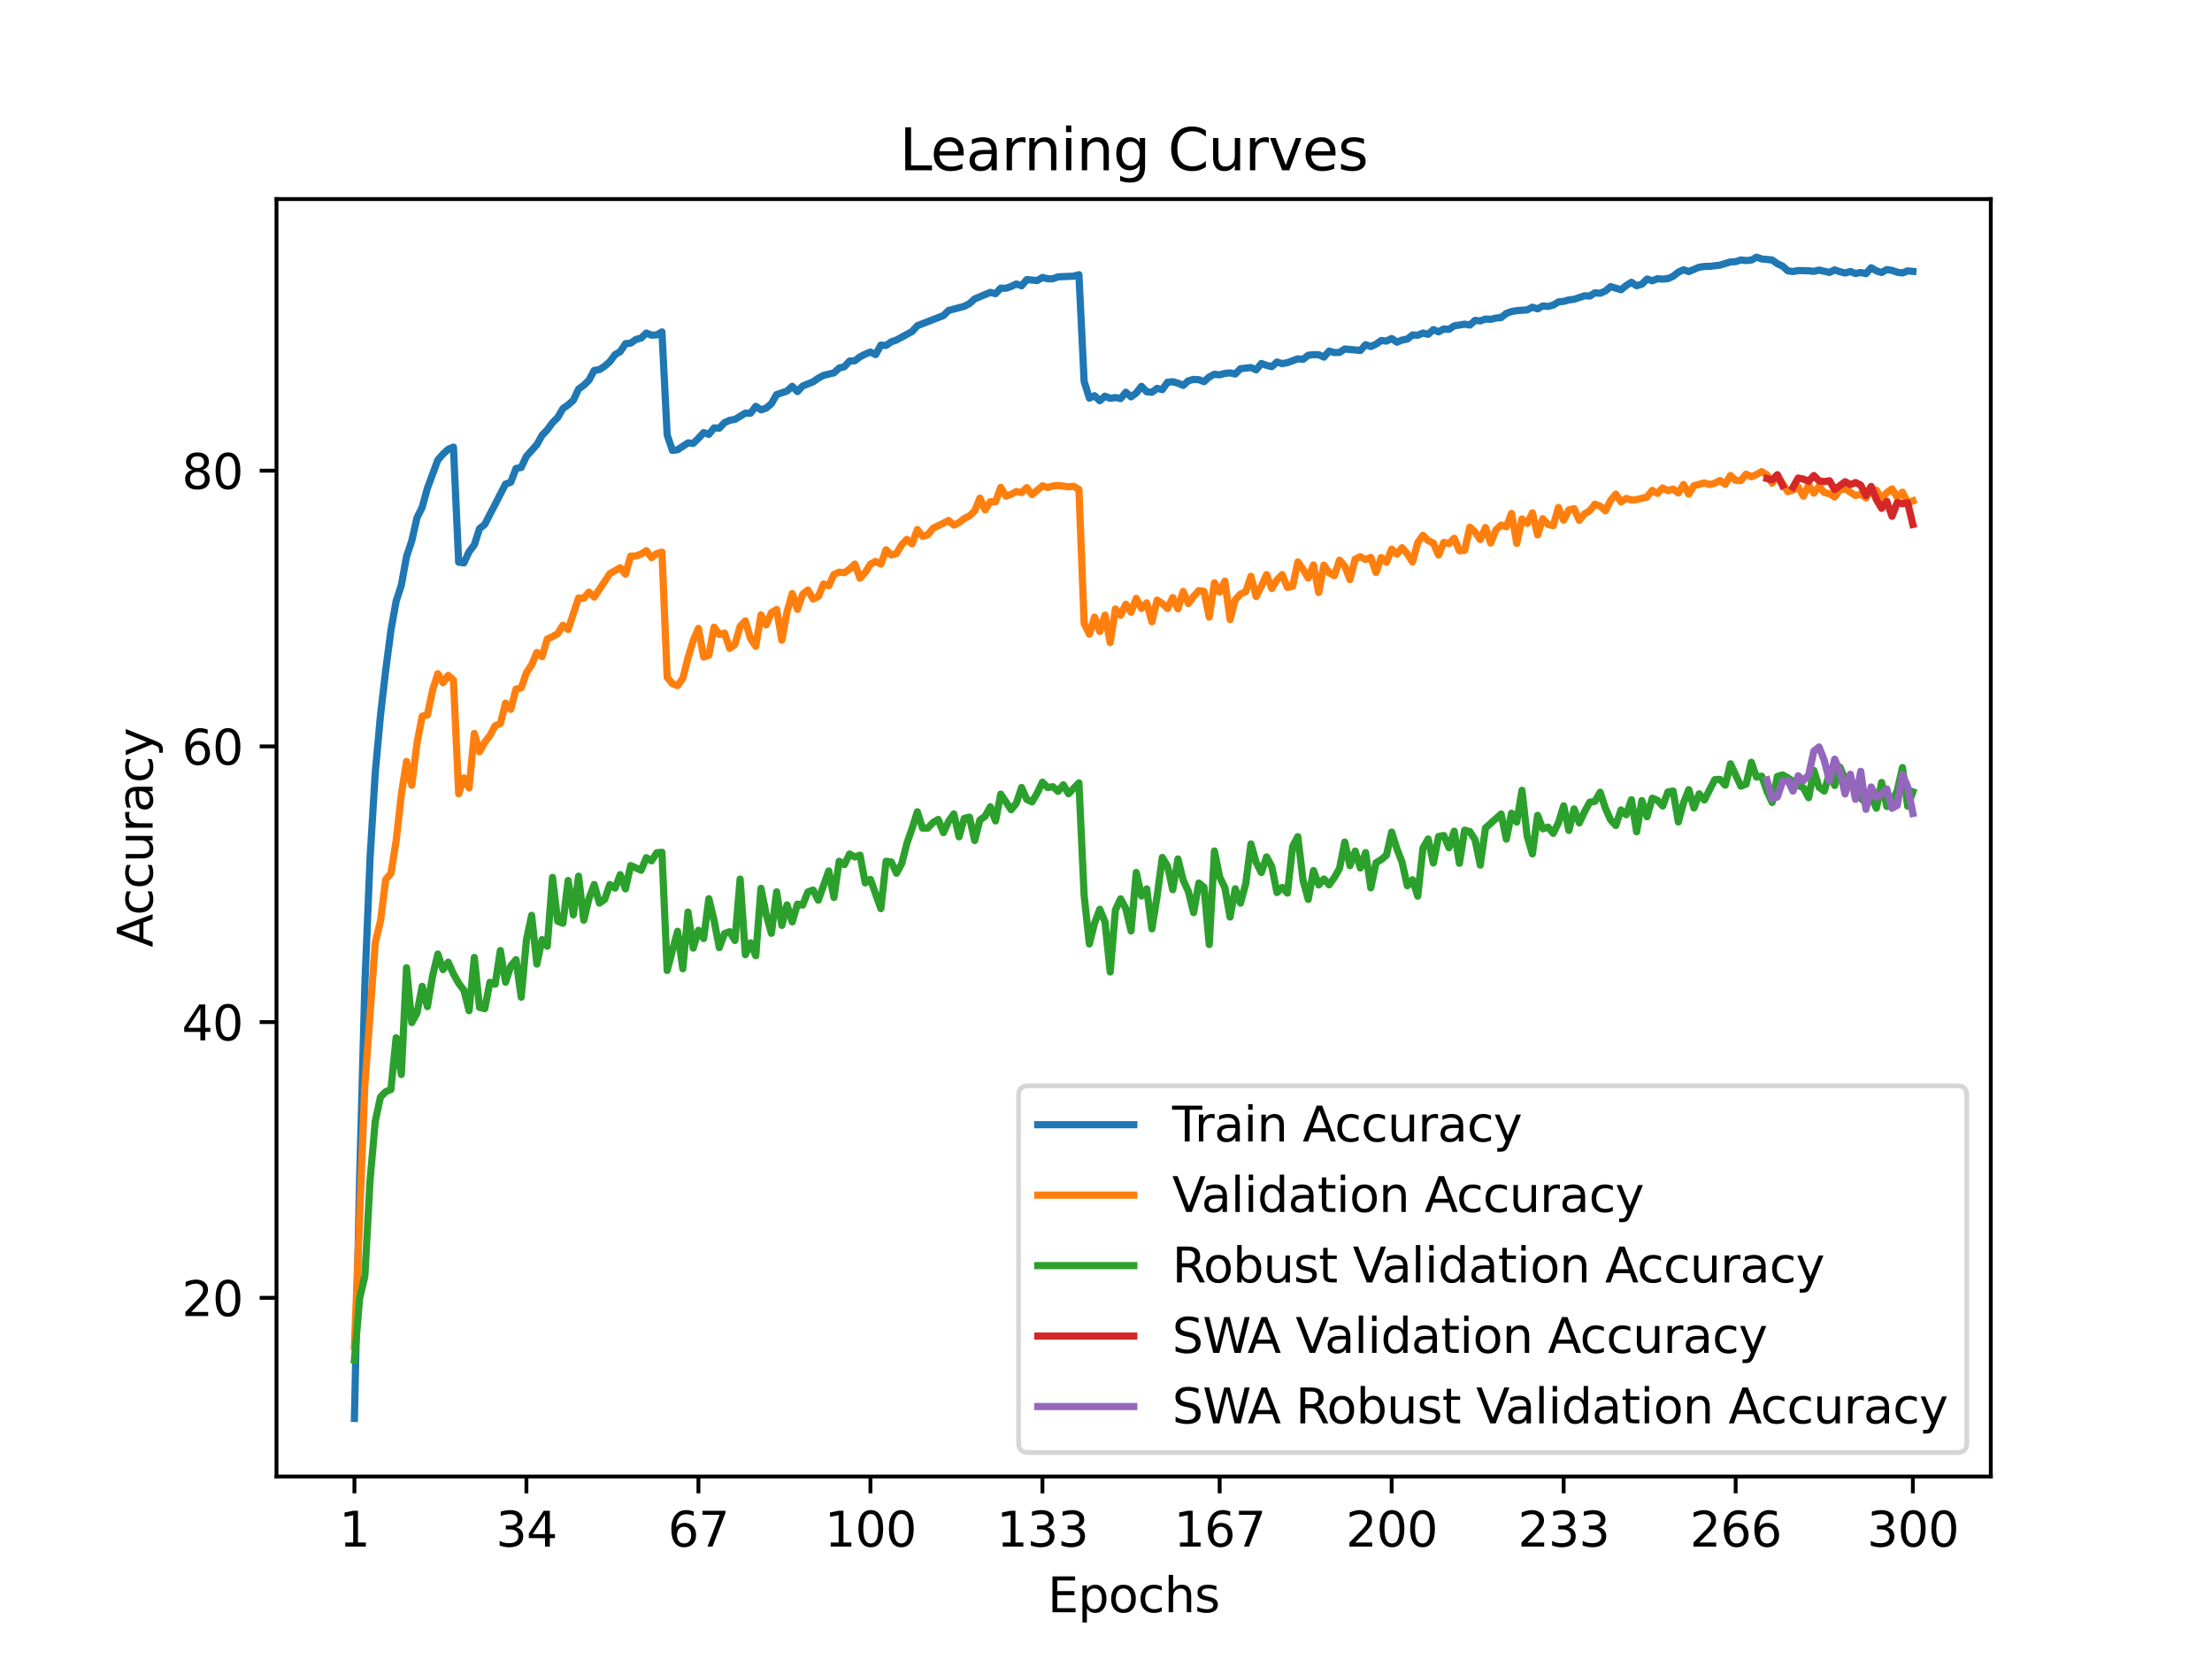 <?xml version="1.0" encoding="utf-8" standalone="no"?>
<!DOCTYPE svg PUBLIC "-//W3C//DTD SVG 1.1//EN"
  "http://www.w3.org/Graphics/SVG/1.1/DTD/svg11.dtd">
<svg xmlns:xlink="http://www.w3.org/1999/xlink" width="460.8pt" height="345.6pt" viewBox="0 0 460.8 345.6" xmlns="http://www.w3.org/2000/svg" version="1.1">
 <defs>
  <style type="text/css">*{stroke-linejoin: round; stroke-linecap: butt}</style>
 </defs>
 <g id="figure_1">
  <g id="patch_1">
   <path d="M 0 345.6 
L 460.8 345.6 
L 460.8 0 
L 0 0 
z
" style="fill: #ffffff"/>
  </g>
  <g id="axes_1">
   <g id="patch_2">
    <path d="M 57.6 307.584 
L 414.72 307.584 
L 414.72 41.472 
L 57.6 41.472 
z
" style="fill: #ffffff"/>
   </g>
   <g id="matplotlib.axis_1">
    <g id="xtick_1">
     <g id="line2d_1">
      <defs>
       <path id="m062c225c9d" d="M 0 0 
L 0 3.5 
" style="stroke: #000000; stroke-width: 0.8"/>
      </defs>
      <g>
       <use xlink:href="#m062c225c9d" x="73.833" y="307.584" style="stroke: #000000; stroke-width: 0.8"/>
      </g>
     </g>
     <g id="text_1">
      <!-- 1 -->
      <g transform="translate(70.651 322.182) scale(0.1 -0.1)">
       <defs>
        <path id="DejaVuSans-31" d="M 794 531 
L 1825 531 
L 1825 4091 
L 703 3866 
L 703 4441 
L 1819 4666 
L 2450 4666 
L 2450 531 
L 3481 531 
L 3481 0 
L 794 0 
L 794 531 
z
" transform="scale(0.016)"/>
       </defs>
       <use xlink:href="#DejaVuSans-31"/>
      </g>
     </g>
    </g>
    <g id="xtick_2">
     <g id="line2d_2">
      <g>
       <use xlink:href="#m062c225c9d" x="109.664" y="307.584" style="stroke: #000000; stroke-width: 0.8"/>
      </g>
     </g>
     <g id="text_2">
      <!-- 34 -->
      <g transform="translate(103.302 322.182) scale(0.1 -0.1)">
       <defs>
        <path id="DejaVuSans-33" d="M 2597 2516 
Q 3050 2419 3304 2112 
Q 3559 1806 3559 1356 
Q 3559 666 3084 287 
Q 2609 -91 1734 -91 
Q 1441 -91 1130 -33 
Q 819 25 488 141 
L 488 750 
Q 750 597 1062 519 
Q 1375 441 1716 441 
Q 2309 441 2620 675 
Q 2931 909 2931 1356 
Q 2931 1769 2642 2001 
Q 2353 2234 1838 2234 
L 1294 2234 
L 1294 2753 
L 1863 2753 
Q 2328 2753 2575 2939 
Q 2822 3125 2822 3475 
Q 2822 3834 2567 4026 
Q 2313 4219 1838 4219 
Q 1578 4219 1281 4162 
Q 984 4106 628 3988 
L 628 4550 
Q 988 4650 1302 4700 
Q 1616 4750 1894 4750 
Q 2613 4750 3031 4423 
Q 3450 4097 3450 3541 
Q 3450 3153 3228 2886 
Q 3006 2619 2597 2516 
z
" transform="scale(0.016)"/>
        <path id="DejaVuSans-34" d="M 2419 4116 
L 825 1625 
L 2419 1625 
L 2419 4116 
z
M 2253 4666 
L 3047 4666 
L 3047 1625 
L 3713 1625 
L 3713 1100 
L 3047 1100 
L 3047 0 
L 2419 0 
L 2419 1100 
L 313 1100 
L 313 1709 
L 2253 4666 
z
" transform="scale(0.016)"/>
       </defs>
       <use xlink:href="#DejaVuSans-33"/>
       <use xlink:href="#DejaVuSans-34" x="63.623"/>
      </g>
     </g>
    </g>
    <g id="xtick_3">
     <g id="line2d_3">
      <g>
       <use xlink:href="#m062c225c9d" x="145.496" y="307.584" style="stroke: #000000; stroke-width: 0.8"/>
      </g>
     </g>
     <g id="text_3">
      <!-- 67 -->
      <g transform="translate(139.133 322.182) scale(0.1 -0.1)">
       <defs>
        <path id="DejaVuSans-36" d="M 2113 2584 
Q 1688 2584 1439 2293 
Q 1191 2003 1191 1497 
Q 1191 994 1439 701 
Q 1688 409 2113 409 
Q 2538 409 2786 701 
Q 3034 994 3034 1497 
Q 3034 2003 2786 2293 
Q 2538 2584 2113 2584 
z
M 3366 4563 
L 3366 3988 
Q 3128 4100 2886 4159 
Q 2644 4219 2406 4219 
Q 1781 4219 1451 3797 
Q 1122 3375 1075 2522 
Q 1259 2794 1537 2939 
Q 1816 3084 2150 3084 
Q 2853 3084 3261 2657 
Q 3669 2231 3669 1497 
Q 3669 778 3244 343 
Q 2819 -91 2113 -91 
Q 1303 -91 875 529 
Q 447 1150 447 2328 
Q 447 3434 972 4092 
Q 1497 4750 2381 4750 
Q 2619 4750 2861 4703 
Q 3103 4656 3366 4563 
z
" transform="scale(0.016)"/>
        <path id="DejaVuSans-37" d="M 525 4666 
L 3525 4666 
L 3525 4397 
L 1831 0 
L 1172 0 
L 2766 4134 
L 525 4134 
L 525 4666 
z
" transform="scale(0.016)"/>
       </defs>
       <use xlink:href="#DejaVuSans-36"/>
       <use xlink:href="#DejaVuSans-37" x="63.623"/>
      </g>
     </g>
    </g>
    <g id="xtick_4">
     <g id="line2d_4">
      <g>
       <use xlink:href="#m062c225c9d" x="181.327" y="307.584" style="stroke: #000000; stroke-width: 0.8"/>
      </g>
     </g>
     <g id="text_4">
      <!-- 100 -->
      <g transform="translate(171.783 322.182) scale(0.1 -0.1)">
       <defs>
        <path id="DejaVuSans-30" d="M 2034 4250 
Q 1547 4250 1301 3770 
Q 1056 3291 1056 2328 
Q 1056 1369 1301 889 
Q 1547 409 2034 409 
Q 2525 409 2770 889 
Q 3016 1369 3016 2328 
Q 3016 3291 2770 3770 
Q 2525 4250 2034 4250 
z
M 2034 4750 
Q 2819 4750 3233 4129 
Q 3647 3509 3647 2328 
Q 3647 1150 3233 529 
Q 2819 -91 2034 -91 
Q 1250 -91 836 529 
Q 422 1150 422 2328 
Q 422 3509 836 4129 
Q 1250 4750 2034 4750 
z
" transform="scale(0.016)"/>
       </defs>
       <use xlink:href="#DejaVuSans-31"/>
       <use xlink:href="#DejaVuSans-30" x="63.623"/>
       <use xlink:href="#DejaVuSans-30" x="127.246"/>
      </g>
     </g>
    </g>
    <g id="xtick_5">
     <g id="line2d_5">
      <g>
       <use xlink:href="#m062c225c9d" x="217.158" y="307.584" style="stroke: #000000; stroke-width: 0.8"/>
      </g>
     </g>
     <g id="text_5">
      <!-- 133 -->
      <g transform="translate(207.615 322.182) scale(0.1 -0.1)">
       <use xlink:href="#DejaVuSans-31"/>
       <use xlink:href="#DejaVuSans-33" x="63.623"/>
       <use xlink:href="#DejaVuSans-33" x="127.246"/>
      </g>
     </g>
    </g>
    <g id="xtick_6">
     <g id="line2d_6">
      <g>
       <use xlink:href="#m062c225c9d" x="254.076" y="307.584" style="stroke: #000000; stroke-width: 0.8"/>
      </g>
     </g>
     <g id="text_6">
      <!-- 167 -->
      <g transform="translate(244.532 322.182) scale(0.1 -0.1)">
       <use xlink:href="#DejaVuSans-31"/>
       <use xlink:href="#DejaVuSans-36" x="63.623"/>
       <use xlink:href="#DejaVuSans-37" x="127.246"/>
      </g>
     </g>
    </g>
    <g id="xtick_7">
     <g id="line2d_7">
      <g>
       <use xlink:href="#m062c225c9d" x="289.907" y="307.584" style="stroke: #000000; stroke-width: 0.8"/>
      </g>
     </g>
     <g id="text_7">
      <!-- 200 -->
      <g transform="translate(280.363 322.182) scale(0.1 -0.1)">
       <defs>
        <path id="DejaVuSans-32" d="M 1228 531 
L 3431 531 
L 3431 0 
L 469 0 
L 469 531 
Q 828 903 1448 1529 
Q 2069 2156 2228 2338 
Q 2531 2678 2651 2914 
Q 2772 3150 2772 3378 
Q 2772 3750 2511 3984 
Q 2250 4219 1831 4219 
Q 1534 4219 1204 4116 
Q 875 4013 500 3803 
L 500 4441 
Q 881 4594 1212 4672 
Q 1544 4750 1819 4750 
Q 2544 4750 2975 4387 
Q 3406 4025 3406 3419 
Q 3406 3131 3298 2873 
Q 3191 2616 2906 2266 
Q 2828 2175 2409 1742 
Q 1991 1309 1228 531 
z
" transform="scale(0.016)"/>
       </defs>
       <use xlink:href="#DejaVuSans-32"/>
       <use xlink:href="#DejaVuSans-30" x="63.623"/>
       <use xlink:href="#DejaVuSans-30" x="127.246"/>
      </g>
     </g>
    </g>
    <g id="xtick_8">
     <g id="line2d_8">
      <g>
       <use xlink:href="#m062c225c9d" x="325.739" y="307.584" style="stroke: #000000; stroke-width: 0.8"/>
      </g>
     </g>
     <g id="text_8">
      <!-- 233 -->
      <g transform="translate(316.195 322.182) scale(0.1 -0.1)">
       <use xlink:href="#DejaVuSans-32"/>
       <use xlink:href="#DejaVuSans-33" x="63.623"/>
       <use xlink:href="#DejaVuSans-33" x="127.246"/>
      </g>
     </g>
    </g>
    <g id="xtick_9">
     <g id="line2d_9">
      <g>
       <use xlink:href="#m062c225c9d" x="361.57" y="307.584" style="stroke: #000000; stroke-width: 0.8"/>
      </g>
     </g>
     <g id="text_9">
      <!-- 266 -->
      <g transform="translate(352.026 322.182) scale(0.1 -0.1)">
       <use xlink:href="#DejaVuSans-32"/>
       <use xlink:href="#DejaVuSans-36" x="63.623"/>
       <use xlink:href="#DejaVuSans-36" x="127.246"/>
      </g>
     </g>
    </g>
    <g id="xtick_10">
     <g id="line2d_10">
      <g>
       <use xlink:href="#m062c225c9d" x="398.487" y="307.584" style="stroke: #000000; stroke-width: 0.8"/>
      </g>
     </g>
     <g id="text_10">
      <!-- 300 -->
      <g transform="translate(388.944 322.182) scale(0.1 -0.1)">
       <use xlink:href="#DejaVuSans-33"/>
       <use xlink:href="#DejaVuSans-30" x="63.623"/>
       <use xlink:href="#DejaVuSans-30" x="127.246"/>
      </g>
     </g>
    </g>
    <g id="text_11">
     <!-- Epochs -->
     <g transform="translate(218.244 335.861) scale(0.1 -0.1)">
      <defs>
       <path id="DejaVuSans-45" d="M 628 4666 
L 3578 4666 
L 3578 4134 
L 1259 4134 
L 1259 2753 
L 3481 2753 
L 3481 2222 
L 1259 2222 
L 1259 531 
L 3634 531 
L 3634 0 
L 628 0 
L 628 4666 
z
" transform="scale(0.016)"/>
       <path id="DejaVuSans-70" d="M 1159 525 
L 1159 -1331 
L 581 -1331 
L 581 3500 
L 1159 3500 
L 1159 2969 
Q 1341 3281 1617 3432 
Q 1894 3584 2278 3584 
Q 2916 3584 3314 3078 
Q 3713 2572 3713 1747 
Q 3713 922 3314 415 
Q 2916 -91 2278 -91 
Q 1894 -91 1617 61 
Q 1341 213 1159 525 
z
M 3116 1747 
Q 3116 2381 2855 2742 
Q 2594 3103 2138 3103 
Q 1681 3103 1420 2742 
Q 1159 2381 1159 1747 
Q 1159 1113 1420 752 
Q 1681 391 2138 391 
Q 2594 391 2855 752 
Q 3116 1113 3116 1747 
z
" transform="scale(0.016)"/>
       <path id="DejaVuSans-6f" d="M 1959 3097 
Q 1497 3097 1228 2736 
Q 959 2375 959 1747 
Q 959 1119 1226 758 
Q 1494 397 1959 397 
Q 2419 397 2687 759 
Q 2956 1122 2956 1747 
Q 2956 2369 2687 2733 
Q 2419 3097 1959 3097 
z
M 1959 3584 
Q 2709 3584 3137 3096 
Q 3566 2609 3566 1747 
Q 3566 888 3137 398 
Q 2709 -91 1959 -91 
Q 1206 -91 779 398 
Q 353 888 353 1747 
Q 353 2609 779 3096 
Q 1206 3584 1959 3584 
z
" transform="scale(0.016)"/>
       <path id="DejaVuSans-63" d="M 3122 3366 
L 3122 2828 
Q 2878 2963 2633 3030 
Q 2388 3097 2138 3097 
Q 1578 3097 1268 2742 
Q 959 2388 959 1747 
Q 959 1106 1268 751 
Q 1578 397 2138 397 
Q 2388 397 2633 464 
Q 2878 531 3122 666 
L 3122 134 
Q 2881 22 2623 -34 
Q 2366 -91 2075 -91 
Q 1284 -91 818 406 
Q 353 903 353 1747 
Q 353 2603 823 3093 
Q 1294 3584 2113 3584 
Q 2378 3584 2631 3529 
Q 2884 3475 3122 3366 
z
" transform="scale(0.016)"/>
       <path id="DejaVuSans-68" d="M 3513 2113 
L 3513 0 
L 2938 0 
L 2938 2094 
Q 2938 2591 2744 2837 
Q 2550 3084 2163 3084 
Q 1697 3084 1428 2787 
Q 1159 2491 1159 1978 
L 1159 0 
L 581 0 
L 581 4863 
L 1159 4863 
L 1159 2956 
Q 1366 3272 1645 3428 
Q 1925 3584 2291 3584 
Q 2894 3584 3203 3211 
Q 3513 2838 3513 2113 
z
" transform="scale(0.016)"/>
       <path id="DejaVuSans-73" d="M 2834 3397 
L 2834 2853 
Q 2591 2978 2328 3040 
Q 2066 3103 1784 3103 
Q 1356 3103 1142 2972 
Q 928 2841 928 2578 
Q 928 2378 1081 2264 
Q 1234 2150 1697 2047 
L 1894 2003 
Q 2506 1872 2764 1633 
Q 3022 1394 3022 966 
Q 3022 478 2636 193 
Q 2250 -91 1575 -91 
Q 1294 -91 989 -36 
Q 684 19 347 128 
L 347 722 
Q 666 556 975 473 
Q 1284 391 1588 391 
Q 1994 391 2212 530 
Q 2431 669 2431 922 
Q 2431 1156 2273 1281 
Q 2116 1406 1581 1522 
L 1381 1569 
Q 847 1681 609 1914 
Q 372 2147 372 2553 
Q 372 3047 722 3315 
Q 1072 3584 1716 3584 
Q 2034 3584 2315 3537 
Q 2597 3491 2834 3397 
z
" transform="scale(0.016)"/>
      </defs>
      <use xlink:href="#DejaVuSans-45"/>
      <use xlink:href="#DejaVuSans-70" x="63.184"/>
      <use xlink:href="#DejaVuSans-6f" x="126.66"/>
      <use xlink:href="#DejaVuSans-63" x="187.842"/>
      <use xlink:href="#DejaVuSans-68" x="242.822"/>
      <use xlink:href="#DejaVuSans-73" x="306.201"/>
     </g>
    </g>
   </g>
   <g id="matplotlib.axis_2">
    <g id="ytick_1">
     <g id="line2d_11">
      <defs>
       <path id="m528c3c10d5" d="M 0 0 
L -3.5 0 
" style="stroke: #000000; stroke-width: 0.8"/>
      </defs>
      <g>
       <use xlink:href="#m528c3c10d5" x="57.6" y="270.36" style="stroke: #000000; stroke-width: 0.8"/>
      </g>
     </g>
     <g id="text_12">
      <!-- 20 -->
      <g transform="translate(37.875 274.159) scale(0.1 -0.1)">
       <use xlink:href="#DejaVuSans-32"/>
       <use xlink:href="#DejaVuSans-30" x="63.623"/>
      </g>
     </g>
    </g>
    <g id="ytick_2">
     <g id="line2d_12">
      <g>
       <use xlink:href="#m528c3c10d5" x="57.6" y="212.924" style="stroke: #000000; stroke-width: 0.8"/>
      </g>
     </g>
     <g id="text_13">
      <!-- 40 -->
      <g transform="translate(37.875 216.723) scale(0.1 -0.1)">
       <use xlink:href="#DejaVuSans-34"/>
       <use xlink:href="#DejaVuSans-30" x="63.623"/>
      </g>
     </g>
    </g>
    <g id="ytick_3">
     <g id="line2d_13">
      <g>
       <use xlink:href="#m528c3c10d5" x="57.6" y="155.488" style="stroke: #000000; stroke-width: 0.8"/>
      </g>
     </g>
     <g id="text_14">
      <!-- 60 -->
      <g transform="translate(37.875 159.287) scale(0.1 -0.1)">
       <use xlink:href="#DejaVuSans-36"/>
       <use xlink:href="#DejaVuSans-30" x="63.623"/>
      </g>
     </g>
    </g>
    <g id="ytick_4">
     <g id="line2d_14">
      <g>
       <use xlink:href="#m528c3c10d5" x="57.6" y="98.052" style="stroke: #000000; stroke-width: 0.8"/>
      </g>
     </g>
     <g id="text_15">
      <!-- 80 -->
      <g transform="translate(37.875 101.851) scale(0.1 -0.1)">
       <defs>
        <path id="DejaVuSans-38" d="M 2034 2216 
Q 1584 2216 1326 1975 
Q 1069 1734 1069 1313 
Q 1069 891 1326 650 
Q 1584 409 2034 409 
Q 2484 409 2743 651 
Q 3003 894 3003 1313 
Q 3003 1734 2745 1975 
Q 2488 2216 2034 2216 
z
M 1403 2484 
Q 997 2584 770 2862 
Q 544 3141 544 3541 
Q 544 4100 942 4425 
Q 1341 4750 2034 4750 
Q 2731 4750 3128 4425 
Q 3525 4100 3525 3541 
Q 3525 3141 3298 2862 
Q 3072 2584 2669 2484 
Q 3125 2378 3379 2068 
Q 3634 1759 3634 1313 
Q 3634 634 3220 271 
Q 2806 -91 2034 -91 
Q 1263 -91 848 271 
Q 434 634 434 1313 
Q 434 1759 690 2068 
Q 947 2378 1403 2484 
z
M 1172 3481 
Q 1172 3119 1398 2916 
Q 1625 2713 2034 2713 
Q 2441 2713 2670 2916 
Q 2900 3119 2900 3481 
Q 2900 3844 2670 4047 
Q 2441 4250 2034 4250 
Q 1625 4250 1398 4047 
Q 1172 3844 1172 3481 
z
" transform="scale(0.016)"/>
       </defs>
       <use xlink:href="#DejaVuSans-38"/>
       <use xlink:href="#DejaVuSans-30" x="63.623"/>
      </g>
     </g>
    </g>
    <g id="text_16">
     <!-- Accuracy -->
     <g transform="translate(31.795 197.356) rotate(-90) scale(0.1 -0.1)">
      <defs>
       <path id="DejaVuSans-41" d="M 2188 4044 
L 1331 1722 
L 3047 1722 
L 2188 4044 
z
M 1831 4666 
L 2547 4666 
L 4325 0 
L 3669 0 
L 3244 1197 
L 1141 1197 
L 716 0 
L 50 0 
L 1831 4666 
z
" transform="scale(0.016)"/>
       <path id="DejaVuSans-75" d="M 544 1381 
L 544 3500 
L 1119 3500 
L 1119 1403 
Q 1119 906 1312 657 
Q 1506 409 1894 409 
Q 2359 409 2629 706 
Q 2900 1003 2900 1516 
L 2900 3500 
L 3475 3500 
L 3475 0 
L 2900 0 
L 2900 538 
Q 2691 219 2414 64 
Q 2138 -91 1772 -91 
Q 1169 -91 856 284 
Q 544 659 544 1381 
z
M 1991 3584 
L 1991 3584 
z
" transform="scale(0.016)"/>
       <path id="DejaVuSans-72" d="M 2631 2963 
Q 2534 3019 2420 3045 
Q 2306 3072 2169 3072 
Q 1681 3072 1420 2755 
Q 1159 2438 1159 1844 
L 1159 0 
L 581 0 
L 581 3500 
L 1159 3500 
L 1159 2956 
Q 1341 3275 1631 3429 
Q 1922 3584 2338 3584 
Q 2397 3584 2469 3576 
Q 2541 3569 2628 3553 
L 2631 2963 
z
" transform="scale(0.016)"/>
       <path id="DejaVuSans-61" d="M 2194 1759 
Q 1497 1759 1228 1600 
Q 959 1441 959 1056 
Q 959 750 1161 570 
Q 1363 391 1709 391 
Q 2188 391 2477 730 
Q 2766 1069 2766 1631 
L 2766 1759 
L 2194 1759 
z
M 3341 1997 
L 3341 0 
L 2766 0 
L 2766 531 
Q 2569 213 2275 61 
Q 1981 -91 1556 -91 
Q 1019 -91 701 211 
Q 384 513 384 1019 
Q 384 1609 779 1909 
Q 1175 2209 1959 2209 
L 2766 2209 
L 2766 2266 
Q 2766 2663 2505 2880 
Q 2244 3097 1772 3097 
Q 1472 3097 1187 3025 
Q 903 2953 641 2809 
L 641 3341 
Q 956 3463 1253 3523 
Q 1550 3584 1831 3584 
Q 2591 3584 2966 3190 
Q 3341 2797 3341 1997 
z
" transform="scale(0.016)"/>
       <path id="DejaVuSans-79" d="M 2059 -325 
Q 1816 -950 1584 -1140 
Q 1353 -1331 966 -1331 
L 506 -1331 
L 506 -850 
L 844 -850 
Q 1081 -850 1212 -737 
Q 1344 -625 1503 -206 
L 1606 56 
L 191 3500 
L 800 3500 
L 1894 763 
L 2988 3500 
L 3597 3500 
L 2059 -325 
z
" transform="scale(0.016)"/>
      </defs>
      <use xlink:href="#DejaVuSans-41"/>
      <use xlink:href="#DejaVuSans-63" x="66.658"/>
      <use xlink:href="#DejaVuSans-63" x="121.639"/>
      <use xlink:href="#DejaVuSans-75" x="176.619"/>
      <use xlink:href="#DejaVuSans-72" x="239.998"/>
      <use xlink:href="#DejaVuSans-61" x="281.111"/>
      <use xlink:href="#DejaVuSans-63" x="342.391"/>
      <use xlink:href="#DejaVuSans-79" x="397.371"/>
     </g>
    </g>
   </g>
   <g id="line2d_15">
    <path d="M 73.833 295.488 
L 74.919 245.456 
L 76.004 205.193 
L 77.09 178.75 
L 78.176 160.921 
L 79.262 149.032 
L 80.348 139.63 
L 81.433 131.348 
L 82.519 125.248 
L 83.605 121.917 
L 84.691 115.92 
L 85.777 112.681 
L 86.862 107.868 
L 87.948 105.662 
L 89.034 101.711 
L 91.206 95.829 
L 92.291 94.589 
L 93.377 93.589 
L 94.463 93.147 
L 95.549 117.115 
L 96.635 117.264 
L 97.72 114.938 
L 98.806 113.508 
L 99.892 110.137 
L 100.978 109.252 
L 105.321 100.838 
L 106.407 100.453 
L 107.493 97.593 
L 108.578 97.374 
L 109.664 95.048 
L 111.836 92.63 
L 112.922 90.677 
L 114.007 89.54 
L 115.093 88.058 
L 116.179 86.967 
L 117.265 85.106 
L 118.351 84.348 
L 119.436 83.383 
L 120.522 81.057 
L 121.608 80.264 
L 122.694 79.202 
L 123.78 77.157 
L 124.865 77.002 
L 125.951 76.295 
L 127.037 75.353 
L 128.123 73.877 
L 129.209 73.24 
L 130.294 71.597 
L 131.38 71.482 
L 132.466 70.724 
L 133.552 70.425 
L 134.638 69.38 
L 135.723 69.828 
L 136.809 69.765 
L 137.895 69.145 
L 138.981 90.597 
L 140.067 93.825 
L 141.152 93.693 
L 143.324 92.263 
L 144.41 92.36 
L 145.496 91.321 
L 146.581 90.12 
L 147.667 90.488 
L 148.753 89.138 
L 149.839 89.19 
L 150.925 88.041 
L 152.01 87.553 
L 153.096 87.375 
L 155.268 86.059 
L 156.354 86.077 
L 157.439 84.647 
L 158.525 85.37 
L 159.611 85.026 
L 160.697 84.089 
L 161.783 82.2 
L 163.954 81.465 
L 165.04 80.471 
L 166.126 81.574 
L 167.212 80.408 
L 169.383 79.541 
L 170.469 78.782 
L 171.555 78.191 
L 173.726 77.674 
L 174.812 76.669 
L 175.898 76.393 
L 176.984 75.21 
L 178.07 75.158 
L 179.155 74.343 
L 180.241 73.768 
L 181.327 73.337 
L 182.413 73.866 
L 183.499 71.896 
L 184.584 71.965 
L 185.67 71.212 
L 186.756 70.833 
L 190.013 69.053 
L 191.099 67.852 
L 194.357 66.577 
L 196.528 65.744 
L 197.614 64.676 
L 200.871 63.809 
L 201.957 63.24 
L 203.043 62.264 
L 206.3 60.908 
L 207.386 61.184 
L 208.472 60.03 
L 209.558 60.041 
L 210.644 59.679 
L 211.729 59.157 
L 212.815 59.536 
L 213.901 58.238 
L 216.073 58.444 
L 217.158 57.795 
L 218.244 58.065 
L 219.33 58.077 
L 220.416 57.669 
L 223.673 57.531 
L 224.759 57.221 
L 225.845 79.454 
L 226.931 82.946 
L 228.016 82.43 
L 229.102 83.481 
L 230.188 82.533 
L 231.274 82.981 
L 232.36 82.814 
L 233.445 83.033 
L 234.531 81.706 
L 235.617 82.677 
L 236.703 81.867 
L 237.789 80.477 
L 238.875 81.608 
L 239.96 81.723 
L 241.046 80.902 
L 242.132 81.172 
L 243.218 79.621 
L 244.304 79.523 
L 245.389 79.816 
L 246.475 80.287 
L 247.561 79.322 
L 248.647 79.041 
L 249.733 79.093 
L 250.818 79.512 
L 251.904 78.535 
L 252.99 77.961 
L 254.076 78.093 
L 255.162 77.789 
L 256.247 77.68 
L 257.333 77.909 
L 258.419 76.807 
L 260.591 76.56 
L 261.676 77.048 
L 262.762 75.721 
L 263.848 76.112 
L 264.934 76.382 
L 266.02 75.411 
L 267.105 75.755 
L 268.191 75.543 
L 270.363 74.75 
L 271.449 74.859 
L 272.534 74.009 
L 273.62 73.883 
L 274.706 73.889 
L 275.792 74.394 
L 276.878 73.136 
L 277.963 73.441 
L 279.049 73.418 
L 280.135 72.7 
L 283.392 73.01 
L 284.478 71.804 
L 285.564 72.194 
L 286.65 71.701 
L 287.736 70.931 
L 288.821 71.063 
L 289.907 70.517 
L 290.993 71.287 
L 292.079 70.839 
L 293.165 70.638 
L 294.25 69.782 
L 295.336 69.845 
L 296.422 69.38 
L 297.508 69.644 
L 298.594 68.668 
L 299.679 69.127 
L 300.765 68.53 
L 301.851 68.605 
L 302.937 67.887 
L 305.108 67.531 
L 306.194 67.714 
L 307.28 66.738 
L 308.366 66.853 
L 309.452 66.462 
L 310.537 66.531 
L 311.623 66.261 
L 312.709 66.152 
L 313.795 65.291 
L 314.881 64.9 
L 315.966 64.711 
L 318.138 64.555 
L 319.224 63.998 
L 320.31 64.349 
L 321.395 63.74 
L 322.481 63.838 
L 323.567 63.55 
L 324.653 62.901 
L 325.739 62.781 
L 326.824 62.482 
L 327.91 62.344 
L 330.082 61.621 
L 331.168 61.678 
L 332.253 61.006 
L 333.339 61.092 
L 334.425 60.621 
L 335.511 59.708 
L 337.682 60.357 
L 338.768 59.484 
L 339.854 58.806 
L 340.94 59.524 
L 342.026 59.202 
L 343.111 58.128 
L 344.197 58.496 
L 345.283 58.059 
L 346.369 58.146 
L 347.455 58.048 
L 348.54 57.554 
L 349.626 56.704 
L 350.712 56.187 
L 351.798 56.572 
L 353.969 55.664 
L 355.055 55.504 
L 356.141 55.492 
L 358.313 55.228 
L 360.484 54.562 
L 361.57 54.51 
L 362.656 54.154 
L 363.742 54.274 
L 364.827 54.188 
L 365.913 53.568 
L 366.999 53.947 
L 369.171 54.16 
L 370.256 54.941 
L 371.342 55.429 
L 372.428 56.411 
L 373.514 56.572 
L 374.6 56.359 
L 376.771 56.4 
L 377.857 56.532 
L 378.943 56.262 
L 381.114 56.744 
L 382.2 56.222 
L 383.286 56.606 
L 384.372 56.865 
L 385.458 56.555 
L 386.543 56.98 
L 387.629 56.761 
L 388.715 57.014 
L 389.801 55.774 
L 390.887 56.434 
L 391.972 56.773 
L 393.058 56.153 
L 394.144 56.331 
L 395.23 56.71 
L 396.316 56.859 
L 397.401 56.428 
L 398.487 56.532 
L 398.487 56.532 
" clip-path="url(#p12c8513825)" style="fill: none; stroke: #1f77b4; stroke-width: 1.5; stroke-linecap: square"/>
   </g>
   <g id="line2d_16">
    <path d="M 73.833 280.469 
L 76.004 226.134 
L 78.176 196.382 
L 79.262 191.874 
L 80.348 183.201 
L 81.433 181.966 
L 82.519 175.217 
L 83.605 165.511 
L 84.691 158.618 
L 85.777 163.586 
L 86.862 154.827 
L 87.948 149.199 
L 89.034 148.94 
L 90.12 143.742 
L 91.206 140.354 
L 92.291 142.22 
L 93.377 140.698 
L 94.463 141.675 
L 95.549 165.367 
L 96.635 162.064 
L 97.72 164.132 
L 98.806 152.789 
L 99.892 156.608 
L 100.978 154.626 
L 102.064 153.219 
L 103.149 151.18 
L 104.235 150.75 
L 105.321 146.471 
L 106.407 147.763 
L 107.493 143.541 
L 108.578 143.312 
L 109.664 140.153 
L 110.75 138.516 
L 111.836 135.931 
L 112.922 136.793 
L 114.007 133.117 
L 115.093 132.629 
L 116.179 131.997 
L 117.265 130.245 
L 118.351 131.135 
L 120.522 124.587 
L 121.608 124.616 
L 122.694 123.353 
L 123.78 124.386 
L 127.037 119.504 
L 129.209 118.27 
L 130.294 119.619 
L 131.38 115.857 
L 132.466 115.829 
L 133.552 115.426 
L 134.638 114.709 
L 135.723 116.173 
L 136.809 115.312 
L 137.895 115.024 
L 138.981 141.1 
L 140.067 142.421 
L 141.152 142.823 
L 142.238 141.33 
L 143.324 137.051 
L 144.41 133.433 
L 145.496 130.905 
L 146.581 136.879 
L 147.667 136.505 
L 148.753 130.647 
L 149.839 132.169 
L 150.925 131.882 
L 152.01 135.07 
L 153.096 134.265 
L 154.182 130.475 
L 155.268 129.326 
L 156.354 133.059 
L 157.439 134.639 
L 158.525 128.091 
L 159.611 130.187 
L 160.697 127.632 
L 161.783 126.971 
L 162.868 133.375 
L 163.954 127.431 
L 165.04 123.64 
L 166.126 126.942 
L 167.212 123.783 
L 168.297 122.922 
L 169.383 124.789 
L 170.469 124.272 
L 171.555 121.658 
L 172.641 122.032 
L 173.726 119.677 
L 174.812 119.189 
L 175.898 119.303 
L 176.984 118.557 
L 178.07 117.494 
L 179.155 120.452 
L 180.241 119.246 
L 181.327 117.523 
L 182.413 116.949 
L 183.499 117.523 
L 184.584 114.536 
L 185.67 115.627 
L 186.756 115.312 
L 187.842 113.474 
L 188.928 112.354 
L 190.013 113.301 
L 191.099 110.315 
L 192.185 111.722 
L 193.271 111.406 
L 194.357 110.056 
L 196.528 108.994 
L 197.614 108.419 
L 198.7 109.396 
L 199.786 108.879 
L 200.871 108.017 
L 201.957 107.472 
L 203.043 106.438 
L 204.129 103.767 
L 205.215 106.208 
L 206.3 104.514 
L 207.386 104.542 
L 208.472 101.527 
L 209.558 103.365 
L 210.644 102.963 
L 211.729 102.389 
L 212.815 102.618 
L 213.901 101.584 
L 214.987 103.049 
L 217.158 101.211 
L 218.244 101.556 
L 219.33 101.24 
L 220.416 101.125 
L 222.587 101.412 
L 223.673 101.297 
L 224.759 101.958 
L 225.845 129.872 
L 226.931 132.112 
L 228.016 128.551 
L 229.102 131.566 
L 230.188 128.149 
L 231.274 133.863 
L 232.36 126.856 
L 233.445 128.177 
L 234.531 125.88 
L 235.617 127.545 
L 236.703 124.645 
L 237.789 126.741 
L 238.875 125.593 
L 239.96 129.527 
L 241.046 125.018 
L 242.132 125.707 
L 243.218 126.77 
L 244.304 124.473 
L 245.389 126.827 
L 246.475 123.209 
L 247.561 125.736 
L 248.647 124.243 
L 249.733 123.037 
L 250.818 123.209 
L 251.904 128.551 
L 252.99 121.4 
L 254.076 123.353 
L 255.162 121.055 
L 256.247 129.067 
L 257.333 124.932 
L 258.419 123.755 
L 259.505 123.266 
L 260.591 120.05 
L 261.676 124.272 
L 262.762 122.146 
L 263.848 119.705 
L 264.934 122.606 
L 266.02 120.797 
L 267.105 119.705 
L 268.191 122.376 
L 269.277 122.146 
L 270.363 117.063 
L 271.449 118.585 
L 272.534 120.423 
L 273.62 117.695 
L 274.706 123.439 
L 275.792 117.724 
L 276.878 119.332 
L 277.963 119.935 
L 279.049 116.69 
L 280.135 117.896 
L 281.221 120.739 
L 282.307 116.46 
L 283.392 115.972 
L 284.478 116.575 
L 285.564 116.116 
L 286.65 119.275 
L 287.736 116.144 
L 288.821 117.15 
L 289.907 114.393 
L 290.993 115.455 
L 292.079 114.105 
L 293.165 115.369 
L 294.25 117.063 
L 295.336 113.043 
L 296.422 111.521 
L 297.508 112.612 
L 298.594 113.129 
L 299.679 115.627 
L 300.765 112.985 
L 301.851 113.244 
L 302.937 112.124 
L 304.023 114.737 
L 305.108 114.651 
L 306.194 109.826 
L 307.28 110.832 
L 308.366 112.411 
L 309.452 109.884 
L 310.537 113.129 
L 311.623 110.401 
L 312.709 109.396 
L 313.795 109.74 
L 314.881 106.955 
L 315.966 113.215 
L 317.052 108.103 
L 318.138 109.051 
L 319.224 106.84 
L 320.31 111.435 
L 321.395 108.046 
L 322.481 109.252 
L 323.567 109.511 
L 324.653 105.72 
L 325.739 108.362 
L 326.824 106.237 
L 327.91 105.95 
L 328.996 108.391 
L 330.082 107.041 
L 331.168 106.409 
L 332.253 105.031 
L 333.339 105.433 
L 334.425 106.409 
L 335.511 104.255 
L 336.597 102.934 
L 337.682 104.571 
L 338.768 103.824 
L 339.854 104.14 
L 340.94 104.083 
L 343.111 103.537 
L 344.197 102.159 
L 345.283 102.791 
L 346.369 101.642 
L 347.455 102.216 
L 348.54 101.9 
L 349.626 102.704 
L 350.712 100.924 
L 351.798 102.934 
L 352.884 101.182 
L 355.055 100.608 
L 356.141 100.924 
L 357.227 100.665 
L 358.313 100.091 
L 359.398 100.895 
L 360.484 99.057 
L 361.57 100.062 
L 362.656 100.12 
L 363.742 98.77 
L 364.827 99.316 
L 365.913 98.856 
L 366.999 98.253 
L 368.085 98.914 
L 369.171 100.665 
L 370.256 99.029 
L 372.428 102.417 
L 373.514 102.101 
L 374.6 101.47 
L 375.685 103.365 
L 376.771 101.039 
L 377.857 102.733 
L 378.943 101.326 
L 380.029 102.618 
L 381.114 102.848 
L 382.2 103.537 
L 383.286 101.986 
L 384.372 101.843 
L 386.543 103.221 
L 387.629 102.934 
L 388.715 103.738 
L 389.801 101.9 
L 390.887 102.13 
L 391.972 103.796 
L 393.058 102.618 
L 394.144 101.843 
L 395.23 103.595 
L 396.316 102.532 
L 397.401 104.743 
L 398.487 104.341 
L 398.487 104.341 
" clip-path="url(#p12c8513825)" style="fill: none; stroke: #ff7f0e; stroke-width: 1.5; stroke-linecap: square"/>
   </g>
   <g id="line2d_17">
    <path d="M 73.833 283.332 
L 74.919 270.459 
L 76.004 265.864 
L 77.09 245.9 
L 78.176 233.561 
L 79.262 228.531 
L 80.348 227.422 
L 81.433 226.966 
L 82.519 216.192 
L 83.605 223.837 
L 84.691 201.595 
L 85.777 213.023 
L 86.862 211.062 
L 87.948 205.477 
L 89.034 209.696 
L 90.12 203.279 
L 91.206 198.743 
L 92.291 201.991 
L 93.377 200.446 
L 94.463 202.883 
L 95.549 204.823 
L 96.635 206.269 
L 97.72 210.547 
L 98.806 199.456 
L 99.892 209.854 
L 100.978 210.131 
L 102.064 204.625 
L 103.149 205.041 
L 104.235 198.01 
L 105.321 204.606 
L 106.407 201.219 
L 107.493 199.912 
L 108.578 207.735 
L 109.664 195.812 
L 110.75 190.682 
L 111.836 200.843 
L 112.922 195.733 
L 114.007 197.119 
L 115.093 182.78 
L 116.179 191.91 
L 117.265 192.326 
L 118.351 183.414 
L 119.436 190.583 
L 120.522 182.522 
L 121.608 191.692 
L 122.694 187.177 
L 123.78 184.265 
L 124.865 188.127 
L 125.951 187.375 
L 127.037 184.265 
L 128.123 185.018 
L 129.209 182.206 
L 130.294 185.176 
L 131.38 180.304 
L 133.552 181.295 
L 134.638 178.66 
L 135.723 179.334 
L 136.809 177.65 
L 137.895 177.551 
L 138.981 202.17 
L 141.152 194.01 
L 142.238 201.813 
L 143.324 189.989 
L 144.41 197.515 
L 145.496 193.792 
L 146.581 195.515 
L 147.667 187.216 
L 148.753 191.732 
L 149.839 197.416 
L 150.925 194.485 
L 152.01 194.089 
L 153.096 195.911 
L 154.182 183.136 
L 155.268 198.882 
L 156.354 196.406 
L 157.439 199.1 
L 158.525 185.058 
L 159.611 190.504 
L 160.697 194.426 
L 161.783 185.79 
L 162.868 192.782 
L 163.954 188.504 
L 165.04 192.049 
L 166.126 188.345 
L 167.212 188.543 
L 168.297 185.81 
L 169.383 185.414 
L 170.469 187.533 
L 172.641 181.433 
L 173.726 186.959 
L 174.812 179.413 
L 175.898 180.126 
L 176.984 177.908 
L 178.07 178.522 
L 179.155 178.145 
L 180.241 183.929 
L 181.327 183.196 
L 183.499 189.296 
L 184.584 179.413 
L 185.67 179.552 
L 186.756 181.909 
L 187.842 179.908 
L 188.928 175.67 
L 190.013 172.58 
L 191.099 169.114 
L 192.185 172.521 
L 193.271 172.501 
L 194.357 171.352 
L 195.442 170.699 
L 196.528 173.452 
L 197.614 171.095 
L 198.7 169.55 
L 199.786 174.323 
L 200.871 170.481 
L 201.957 170.223 
L 203.043 175.095 
L 204.129 170.837 
L 205.215 170.045 
L 206.3 168.064 
L 207.386 171.015 
L 208.472 165.43 
L 210.644 168.678 
L 211.729 167.312 
L 212.815 164.044 
L 213.901 166.539 
L 214.987 167.054 
L 216.073 165.212 
L 217.158 162.935 
L 218.244 164.064 
L 219.33 163.886 
L 220.416 164.856 
L 221.502 163.489 
L 222.587 165.351 
L 224.759 163.093 
L 225.845 186.543 
L 226.931 196.644 
L 228.016 192.326 
L 229.102 189.415 
L 230.188 192.049 
L 231.274 202.486 
L 232.36 189.573 
L 233.445 187.236 
L 234.531 189.276 
L 235.617 193.93 
L 236.703 181.75 
L 237.789 186.662 
L 238.875 185.176 
L 239.96 193.495 
L 241.046 186.701 
L 242.132 178.621 
L 243.218 180.443 
L 244.304 185.335 
L 245.389 178.938 
L 246.475 183.354 
L 247.561 185.711 
L 248.647 190.128 
L 249.733 183.948 
L 250.818 184.82 
L 251.904 196.763 
L 252.99 177.274 
L 254.076 182.681 
L 255.162 184.939 
L 256.247 191.039 
L 257.333 185.137 
L 258.419 188.147 
L 259.505 184.107 
L 260.591 175.808 
L 261.676 179.631 
L 262.762 181.77 
L 263.848 178.502 
L 264.934 180.502 
L 266.02 185.929 
L 267.105 184.86 
L 268.191 186.048 
L 269.277 176.304 
L 270.363 174.283 
L 271.449 183.414 
L 272.534 187.375 
L 273.62 181.354 
L 274.706 184.345 
L 275.792 183.117 
L 276.878 184.325 
L 277.963 182.82 
L 279.049 180.918 
L 280.135 175.412 
L 281.221 180.344 
L 282.307 177.294 
L 283.392 180.819 
L 284.478 177.611 
L 285.564 184.959 
L 286.65 179.73 
L 287.736 179.076 
L 288.821 178.145 
L 289.907 173.333 
L 290.993 176.799 
L 292.079 179.631 
L 293.165 184.523 
L 294.25 183.275 
L 295.336 186.682 
L 296.422 176.68 
L 297.508 174.779 
L 298.594 179.789 
L 299.679 174.264 
L 300.765 174.046 
L 301.851 176.601 
L 302.937 173.154 
L 304.023 179.849 
L 305.108 172.937 
L 306.194 173.234 
L 307.28 174.917 
L 308.366 180.225 
L 309.452 172.481 
L 312.709 169.57 
L 313.795 174.818 
L 314.881 169.411 
L 315.966 171.253 
L 317.052 164.638 
L 318.138 174.204 
L 319.224 177.888 
L 320.31 169.847 
L 321.395 172.659 
L 322.481 172.303 
L 323.567 173.61 
L 324.653 171.392 
L 325.739 167.866 
L 326.824 172.996 
L 327.91 168.52 
L 328.996 171.431 
L 330.082 169.114 
L 331.168 167.114 
L 332.253 166.936 
L 333.339 165.034 
L 334.425 168.342 
L 335.511 170.778 
L 336.597 171.966 
L 337.682 168.718 
L 338.768 169.728 
L 339.854 166.599 
L 340.94 173.273 
L 342.026 166.777 
L 343.111 170.144 
L 344.197 166.282 
L 345.283 166.718 
L 346.369 167.906 
L 347.455 164.975 
L 348.54 164.777 
L 349.626 171.233 
L 350.712 167.233 
L 351.798 164.499 
L 352.884 168.322 
L 353.969 165.371 
L 355.055 166.658 
L 357.227 162.4 
L 358.313 162.361 
L 359.398 163.569 
L 360.484 159.112 
L 362.656 163.767 
L 363.742 163.351 
L 364.827 158.796 
L 365.913 161.885 
L 366.999 161.687 
L 368.085 164.797 
L 369.171 167.173 
L 370.256 161.747 
L 371.342 161.43 
L 372.428 162.024 
L 373.514 162.757 
L 374.6 163.668 
L 375.685 164.103 
L 376.771 166.183 
L 377.857 160.499 
L 378.943 164.004 
L 380.029 164.797 
L 381.114 161.172 
L 382.2 163.628 
L 383.286 159.786 
L 384.372 162.361 
L 386.543 164.282 
L 387.629 166.302 
L 388.715 167.272 
L 389.801 165.965 
L 390.887 168.362 
L 391.972 162.994 
L 393.058 168.005 
L 394.144 167.153 
L 395.23 164.698 
L 396.316 159.905 
L 397.401 167.946 
L 398.487 164.955 
L 398.487 164.955 
" clip-path="url(#p12c8513825)" style="fill: none; stroke: #2ca02c; stroke-width: 1.5; stroke-linecap: square"/>
   </g>
   <g id="line2d_18">
    <path d="M 368.085 99.689 
L 369.171 99.976 
L 370.256 98.885 
L 371.342 101.154 
M 373.514 101.498 
L 374.6 99.574 
L 375.685 99.804 
L 376.771 100.263 
L 377.857 99.057 
L 378.943 100.177 
L 380.029 100.321 
L 381.114 100.149 
L 382.2 101.986 
L 384.372 100.35 
L 385.458 100.953 
L 386.543 100.522 
L 387.629 101.067 
L 388.715 103.221 
L 389.801 101.326 
L 390.887 104.054 
L 391.972 105.892 
L 393.058 104.456 
L 394.144 107.558 
L 395.23 104.686 
L 396.316 104.944 
L 397.401 104.715 
L 398.487 109.252 
L 398.487 109.252 
" clip-path="url(#p12c8513825)" style="fill: none; stroke: #d62728; stroke-width: 1.5; stroke-linecap: square"/>
   </g>
   <g id="line2d_19">
    <path d="M 368.085 162.46 
L 369.171 166.421 
L 370.256 166.044 
L 371.342 162.796 
L 372.428 162.539 
L 373.514 164.797 
L 374.6 161.608 
L 375.685 162.598 
L 376.771 161.449 
L 377.857 156.478 
L 378.943 155.607 
L 380.029 158.399 
L 381.114 162.697 
L 382.2 158.142 
L 383.286 160.736 
L 384.372 165.391 
L 385.458 161.291 
L 386.543 166.52 
L 387.629 160.677 
L 388.715 168.599 
L 389.801 163.945 
L 390.887 166.104 
L 391.972 165.43 
L 393.058 164.341 
L 394.144 168.381 
L 395.23 167.767 
L 396.316 161.331 
L 397.401 163.886 
L 398.487 169.451 
L 398.487 169.451 
" clip-path="url(#p12c8513825)" style="fill: none; stroke: #9467bd; stroke-width: 1.5; stroke-linecap: square"/>
   </g>
   <g id="patch_3">
    <path d="M 57.6 307.584 
L 57.6 41.472 
" style="fill: none; stroke: #000000; stroke-width: 0.8; stroke-linejoin: miter; stroke-linecap: square"/>
   </g>
   <g id="patch_4">
    <path d="M 414.72 307.584 
L 414.72 41.472 
" style="fill: none; stroke: #000000; stroke-width: 0.8; stroke-linejoin: miter; stroke-linecap: square"/>
   </g>
   <g id="patch_5">
    <path d="M 57.6 307.584 
L 414.72 307.584 
" style="fill: none; stroke: #000000; stroke-width: 0.8; stroke-linejoin: miter; stroke-linecap: square"/>
   </g>
   <g id="patch_6">
    <path d="M 57.6 41.472 
L 414.72 41.472 
" style="fill: none; stroke: #000000; stroke-width: 0.8; stroke-linejoin: miter; stroke-linecap: square"/>
   </g>
   <g id="text_17">
    <!-- Learning Curves -->
    <g transform="translate(187.376 35.472) scale(0.12 -0.12)">
     <defs>
      <path id="DejaVuSans-4c" d="M 628 4666 
L 1259 4666 
L 1259 531 
L 3531 531 
L 3531 0 
L 628 0 
L 628 4666 
z
" transform="scale(0.016)"/>
      <path id="DejaVuSans-65" d="M 3597 1894 
L 3597 1613 
L 953 1613 
Q 991 1019 1311 708 
Q 1631 397 2203 397 
Q 2534 397 2845 478 
Q 3156 559 3463 722 
L 3463 178 
Q 3153 47 2828 -22 
Q 2503 -91 2169 -91 
Q 1331 -91 842 396 
Q 353 884 353 1716 
Q 353 2575 817 3079 
Q 1281 3584 2069 3584 
Q 2775 3584 3186 3129 
Q 3597 2675 3597 1894 
z
M 3022 2063 
Q 3016 2534 2758 2815 
Q 2500 3097 2075 3097 
Q 1594 3097 1305 2825 
Q 1016 2553 972 2059 
L 3022 2063 
z
" transform="scale(0.016)"/>
      <path id="DejaVuSans-6e" d="M 3513 2113 
L 3513 0 
L 2938 0 
L 2938 2094 
Q 2938 2591 2744 2837 
Q 2550 3084 2163 3084 
Q 1697 3084 1428 2787 
Q 1159 2491 1159 1978 
L 1159 0 
L 581 0 
L 581 3500 
L 1159 3500 
L 1159 2956 
Q 1366 3272 1645 3428 
Q 1925 3584 2291 3584 
Q 2894 3584 3203 3211 
Q 3513 2838 3513 2113 
z
" transform="scale(0.016)"/>
      <path id="DejaVuSans-69" d="M 603 3500 
L 1178 3500 
L 1178 0 
L 603 0 
L 603 3500 
z
M 603 4863 
L 1178 4863 
L 1178 4134 
L 603 4134 
L 603 4863 
z
" transform="scale(0.016)"/>
      <path id="DejaVuSans-67" d="M 2906 1791 
Q 2906 2416 2648 2759 
Q 2391 3103 1925 3103 
Q 1463 3103 1205 2759 
Q 947 2416 947 1791 
Q 947 1169 1205 825 
Q 1463 481 1925 481 
Q 2391 481 2648 825 
Q 2906 1169 2906 1791 
z
M 3481 434 
Q 3481 -459 3084 -895 
Q 2688 -1331 1869 -1331 
Q 1566 -1331 1297 -1286 
Q 1028 -1241 775 -1147 
L 775 -588 
Q 1028 -725 1275 -790 
Q 1522 -856 1778 -856 
Q 2344 -856 2625 -561 
Q 2906 -266 2906 331 
L 2906 616 
Q 2728 306 2450 153 
Q 2172 0 1784 0 
Q 1141 0 747 490 
Q 353 981 353 1791 
Q 353 2603 747 3093 
Q 1141 3584 1784 3584 
Q 2172 3584 2450 3431 
Q 2728 3278 2906 2969 
L 2906 3500 
L 3481 3500 
L 3481 434 
z
" transform="scale(0.016)"/>
      <path id="DejaVuSans-20" transform="scale(0.016)"/>
      <path id="DejaVuSans-43" d="M 4122 4306 
L 4122 3641 
Q 3803 3938 3442 4084 
Q 3081 4231 2675 4231 
Q 1875 4231 1450 3742 
Q 1025 3253 1025 2328 
Q 1025 1406 1450 917 
Q 1875 428 2675 428 
Q 3081 428 3442 575 
Q 3803 722 4122 1019 
L 4122 359 
Q 3791 134 3420 21 
Q 3050 -91 2638 -91 
Q 1578 -91 968 557 
Q 359 1206 359 2328 
Q 359 3453 968 4101 
Q 1578 4750 2638 4750 
Q 3056 4750 3426 4639 
Q 3797 4528 4122 4306 
z
" transform="scale(0.016)"/>
      <path id="DejaVuSans-76" d="M 191 3500 
L 800 3500 
L 1894 563 
L 2988 3500 
L 3597 3500 
L 2284 0 
L 1503 0 
L 191 3500 
z
" transform="scale(0.016)"/>
     </defs>
     <use xlink:href="#DejaVuSans-4c"/>
     <use xlink:href="#DejaVuSans-65" x="53.963"/>
     <use xlink:href="#DejaVuSans-61" x="115.486"/>
     <use xlink:href="#DejaVuSans-72" x="176.766"/>
     <use xlink:href="#DejaVuSans-6e" x="216.129"/>
     <use xlink:href="#DejaVuSans-69" x="279.508"/>
     <use xlink:href="#DejaVuSans-6e" x="307.291"/>
     <use xlink:href="#DejaVuSans-67" x="370.67"/>
     <use xlink:href="#DejaVuSans-20" x="434.146"/>
     <use xlink:href="#DejaVuSans-43" x="465.934"/>
     <use xlink:href="#DejaVuSans-75" x="535.758"/>
     <use xlink:href="#DejaVuSans-72" x="599.137"/>
     <use xlink:href="#DejaVuSans-76" x="640.25"/>
     <use xlink:href="#DejaVuSans-65" x="699.43"/>
     <use xlink:href="#DejaVuSans-73" x="760.953"/>
    </g>
   </g>
   <g id="legend_1">
    <g id="patch_7">
     <path d="M 214.189 302.584 
L 407.72 302.584 
Q 409.72 302.584 409.72 300.584 
L 409.72 228.193 
Q 409.72 226.193 407.72 226.193 
L 214.189 226.193 
Q 212.189 226.193 212.189 228.193 
L 212.189 300.584 
Q 212.189 302.584 214.189 302.584 
z
" style="fill: #ffffff; opacity: 0.8; stroke: #cccccc; stroke-linejoin: miter"/>
    </g>
    <g id="line2d_20">
     <path d="M 216.189 234.292 
L 226.189 234.292 
L 236.189 234.292 
" style="fill: none; stroke: #1f77b4; stroke-width: 1.5; stroke-linecap: square"/>
    </g>
    <g id="text_18">
     <!-- Train Accuracy -->
     <g transform="translate(244.189 237.792) scale(0.1 -0.1)">
      <defs>
       <path id="DejaVuSans-54" d="M -19 4666 
L 3928 4666 
L 3928 4134 
L 2272 4134 
L 2272 0 
L 1638 0 
L 1638 4134 
L -19 4134 
L -19 4666 
z
" transform="scale(0.016)"/>
      </defs>
      <use xlink:href="#DejaVuSans-54"/>
      <use xlink:href="#DejaVuSans-72" x="46.334"/>
      <use xlink:href="#DejaVuSans-61" x="87.447"/>
      <use xlink:href="#DejaVuSans-69" x="148.727"/>
      <use xlink:href="#DejaVuSans-6e" x="176.51"/>
      <use xlink:href="#DejaVuSans-20" x="239.889"/>
      <use xlink:href="#DejaVuSans-41" x="271.676"/>
      <use xlink:href="#DejaVuSans-63" x="338.334"/>
      <use xlink:href="#DejaVuSans-63" x="393.314"/>
      <use xlink:href="#DejaVuSans-75" x="448.295"/>
      <use xlink:href="#DejaVuSans-72" x="511.674"/>
      <use xlink:href="#DejaVuSans-61" x="552.787"/>
      <use xlink:href="#DejaVuSans-63" x="614.066"/>
      <use xlink:href="#DejaVuSans-79" x="669.047"/>
     </g>
    </g>
    <g id="line2d_21">
     <path d="M 216.189 248.97 
L 226.189 248.97 
L 236.189 248.97 
" style="fill: none; stroke: #ff7f0e; stroke-width: 1.5; stroke-linecap: square"/>
    </g>
    <g id="text_19">
     <!-- Validation Accuracy -->
     <g transform="translate(244.189 252.47) scale(0.1 -0.1)">
      <defs>
       <path id="DejaVuSans-56" d="M 1831 0 
L 50 4666 
L 709 4666 
L 2188 738 
L 3669 4666 
L 4325 4666 
L 2547 0 
L 1831 0 
z
" transform="scale(0.016)"/>
       <path id="DejaVuSans-6c" d="M 603 4863 
L 1178 4863 
L 1178 0 
L 603 0 
L 603 4863 
z
" transform="scale(0.016)"/>
       <path id="DejaVuSans-64" d="M 2906 2969 
L 2906 4863 
L 3481 4863 
L 3481 0 
L 2906 0 
L 2906 525 
Q 2725 213 2448 61 
Q 2172 -91 1784 -91 
Q 1150 -91 751 415 
Q 353 922 353 1747 
Q 353 2572 751 3078 
Q 1150 3584 1784 3584 
Q 2172 3584 2448 3432 
Q 2725 3281 2906 2969 
z
M 947 1747 
Q 947 1113 1208 752 
Q 1469 391 1925 391 
Q 2381 391 2643 752 
Q 2906 1113 2906 1747 
Q 2906 2381 2643 2742 
Q 2381 3103 1925 3103 
Q 1469 3103 1208 2742 
Q 947 2381 947 1747 
z
" transform="scale(0.016)"/>
       <path id="DejaVuSans-74" d="M 1172 4494 
L 1172 3500 
L 2356 3500 
L 2356 3053 
L 1172 3053 
L 1172 1153 
Q 1172 725 1289 603 
Q 1406 481 1766 481 
L 2356 481 
L 2356 0 
L 1766 0 
Q 1100 0 847 248 
Q 594 497 594 1153 
L 594 3053 
L 172 3053 
L 172 3500 
L 594 3500 
L 594 4494 
L 1172 4494 
z
" transform="scale(0.016)"/>
      </defs>
      <use xlink:href="#DejaVuSans-56"/>
      <use xlink:href="#DejaVuSans-61" x="60.658"/>
      <use xlink:href="#DejaVuSans-6c" x="121.938"/>
      <use xlink:href="#DejaVuSans-69" x="149.721"/>
      <use xlink:href="#DejaVuSans-64" x="177.504"/>
      <use xlink:href="#DejaVuSans-61" x="240.98"/>
      <use xlink:href="#DejaVuSans-74" x="302.26"/>
      <use xlink:href="#DejaVuSans-69" x="341.469"/>
      <use xlink:href="#DejaVuSans-6f" x="369.252"/>
      <use xlink:href="#DejaVuSans-6e" x="430.434"/>
      <use xlink:href="#DejaVuSans-20" x="493.812"/>
      <use xlink:href="#DejaVuSans-41" x="525.6"/>
      <use xlink:href="#DejaVuSans-63" x="592.258"/>
      <use xlink:href="#DejaVuSans-63" x="647.238"/>
      <use xlink:href="#DejaVuSans-75" x="702.219"/>
      <use xlink:href="#DejaVuSans-72" x="765.598"/>
      <use xlink:href="#DejaVuSans-61" x="806.711"/>
      <use xlink:href="#DejaVuSans-63" x="867.99"/>
      <use xlink:href="#DejaVuSans-79" x="922.971"/>
     </g>
    </g>
    <g id="line2d_22">
     <path d="M 216.189 263.648 
L 226.189 263.648 
L 236.189 263.648 
" style="fill: none; stroke: #2ca02c; stroke-width: 1.5; stroke-linecap: square"/>
    </g>
    <g id="text_20">
     <!-- Robust Validation Accuracy -->
     <g transform="translate(244.189 267.148) scale(0.1 -0.1)">
      <defs>
       <path id="DejaVuSans-52" d="M 2841 2188 
Q 3044 2119 3236 1894 
Q 3428 1669 3622 1275 
L 4263 0 
L 3584 0 
L 2988 1197 
Q 2756 1666 2539 1819 
Q 2322 1972 1947 1972 
L 1259 1972 
L 1259 0 
L 628 0 
L 628 4666 
L 2053 4666 
Q 2853 4666 3247 4331 
Q 3641 3997 3641 3322 
Q 3641 2881 3436 2590 
Q 3231 2300 2841 2188 
z
M 1259 4147 
L 1259 2491 
L 2053 2491 
Q 2509 2491 2742 2702 
Q 2975 2913 2975 3322 
Q 2975 3731 2742 3939 
Q 2509 4147 2053 4147 
L 1259 4147 
z
" transform="scale(0.016)"/>
       <path id="DejaVuSans-62" d="M 3116 1747 
Q 3116 2381 2855 2742 
Q 2594 3103 2138 3103 
Q 1681 3103 1420 2742 
Q 1159 2381 1159 1747 
Q 1159 1113 1420 752 
Q 1681 391 2138 391 
Q 2594 391 2855 752 
Q 3116 1113 3116 1747 
z
M 1159 2969 
Q 1341 3281 1617 3432 
Q 1894 3584 2278 3584 
Q 2916 3584 3314 3078 
Q 3713 2572 3713 1747 
Q 3713 922 3314 415 
Q 2916 -91 2278 -91 
Q 1894 -91 1617 61 
Q 1341 213 1159 525 
L 1159 0 
L 581 0 
L 581 4863 
L 1159 4863 
L 1159 2969 
z
" transform="scale(0.016)"/>
      </defs>
      <use xlink:href="#DejaVuSans-52"/>
      <use xlink:href="#DejaVuSans-6f" x="64.982"/>
      <use xlink:href="#DejaVuSans-62" x="126.164"/>
      <use xlink:href="#DejaVuSans-75" x="189.641"/>
      <use xlink:href="#DejaVuSans-73" x="253.02"/>
      <use xlink:href="#DejaVuSans-74" x="305.119"/>
      <use xlink:href="#DejaVuSans-20" x="344.328"/>
      <use xlink:href="#DejaVuSans-56" x="376.115"/>
      <use xlink:href="#DejaVuSans-61" x="436.773"/>
      <use xlink:href="#DejaVuSans-6c" x="498.053"/>
      <use xlink:href="#DejaVuSans-69" x="525.836"/>
      <use xlink:href="#DejaVuSans-64" x="553.619"/>
      <use xlink:href="#DejaVuSans-61" x="617.096"/>
      <use xlink:href="#DejaVuSans-74" x="678.375"/>
      <use xlink:href="#DejaVuSans-69" x="717.584"/>
      <use xlink:href="#DejaVuSans-6f" x="745.367"/>
      <use xlink:href="#DejaVuSans-6e" x="806.549"/>
      <use xlink:href="#DejaVuSans-20" x="869.928"/>
      <use xlink:href="#DejaVuSans-41" x="901.715"/>
      <use xlink:href="#DejaVuSans-63" x="968.373"/>
      <use xlink:href="#DejaVuSans-63" x="1023.354"/>
      <use xlink:href="#DejaVuSans-75" x="1078.334"/>
      <use xlink:href="#DejaVuSans-72" x="1141.713"/>
      <use xlink:href="#DejaVuSans-61" x="1182.826"/>
      <use xlink:href="#DejaVuSans-63" x="1244.105"/>
      <use xlink:href="#DejaVuSans-79" x="1299.086"/>
     </g>
    </g>
    <g id="line2d_23">
     <path d="M 216.189 278.326 
L 226.189 278.326 
L 236.189 278.326 
" style="fill: none; stroke: #d62728; stroke-width: 1.5; stroke-linecap: square"/>
    </g>
    <g id="text_21">
     <!-- SWA Validation Accuracy -->
     <g transform="translate(244.189 281.826) scale(0.1 -0.1)">
      <defs>
       <path id="DejaVuSans-53" d="M 3425 4513 
L 3425 3897 
Q 3066 4069 2747 4153 
Q 2428 4238 2131 4238 
Q 1616 4238 1336 4038 
Q 1056 3838 1056 3469 
Q 1056 3159 1242 3001 
Q 1428 2844 1947 2747 
L 2328 2669 
Q 3034 2534 3370 2195 
Q 3706 1856 3706 1288 
Q 3706 609 3251 259 
Q 2797 -91 1919 -91 
Q 1588 -91 1214 -16 
Q 841 59 441 206 
L 441 856 
Q 825 641 1194 531 
Q 1563 422 1919 422 
Q 2459 422 2753 634 
Q 3047 847 3047 1241 
Q 3047 1584 2836 1778 
Q 2625 1972 2144 2069 
L 1759 2144 
Q 1053 2284 737 2584 
Q 422 2884 422 3419 
Q 422 4038 858 4394 
Q 1294 4750 2059 4750 
Q 2388 4750 2728 4690 
Q 3069 4631 3425 4513 
z
" transform="scale(0.016)"/>
       <path id="DejaVuSans-57" d="M 213 4666 
L 850 4666 
L 1831 722 
L 2809 4666 
L 3519 4666 
L 4500 722 
L 5478 4666 
L 6119 4666 
L 4947 0 
L 4153 0 
L 3169 4050 
L 2175 0 
L 1381 0 
L 213 4666 
z
" transform="scale(0.016)"/>
      </defs>
      <use xlink:href="#DejaVuSans-53"/>
      <use xlink:href="#DejaVuSans-57" x="63.477"/>
      <use xlink:href="#DejaVuSans-41" x="156.854"/>
      <use xlink:href="#DejaVuSans-20" x="225.262"/>
      <use xlink:href="#DejaVuSans-56" x="257.049"/>
      <use xlink:href="#DejaVuSans-61" x="317.707"/>
      <use xlink:href="#DejaVuSans-6c" x="378.986"/>
      <use xlink:href="#DejaVuSans-69" x="406.77"/>
      <use xlink:href="#DejaVuSans-64" x="434.553"/>
      <use xlink:href="#DejaVuSans-61" x="498.029"/>
      <use xlink:href="#DejaVuSans-74" x="559.309"/>
      <use xlink:href="#DejaVuSans-69" x="598.518"/>
      <use xlink:href="#DejaVuSans-6f" x="626.301"/>
      <use xlink:href="#DejaVuSans-6e" x="687.482"/>
      <use xlink:href="#DejaVuSans-20" x="750.861"/>
      <use xlink:href="#DejaVuSans-41" x="782.648"/>
      <use xlink:href="#DejaVuSans-63" x="849.307"/>
      <use xlink:href="#DejaVuSans-63" x="904.287"/>
      <use xlink:href="#DejaVuSans-75" x="959.268"/>
      <use xlink:href="#DejaVuSans-72" x="1022.646"/>
      <use xlink:href="#DejaVuSans-61" x="1063.76"/>
      <use xlink:href="#DejaVuSans-63" x="1125.039"/>
      <use xlink:href="#DejaVuSans-79" x="1180.02"/>
     </g>
    </g>
    <g id="line2d_24">
     <path d="M 216.189 293.004 
L 226.189 293.004 
L 236.189 293.004 
" style="fill: none; stroke: #9467bd; stroke-width: 1.5; stroke-linecap: square"/>
    </g>
    <g id="text_22">
     <!-- SWA Robust Validation Accuracy -->
     <g transform="translate(244.189 296.504) scale(0.1 -0.1)">
      <use xlink:href="#DejaVuSans-53"/>
      <use xlink:href="#DejaVuSans-57" x="63.477"/>
      <use xlink:href="#DejaVuSans-41" x="156.854"/>
      <use xlink:href="#DejaVuSans-20" x="225.262"/>
      <use xlink:href="#DejaVuSans-52" x="257.049"/>
      <use xlink:href="#DejaVuSans-6f" x="322.031"/>
      <use xlink:href="#DejaVuSans-62" x="383.213"/>
      <use xlink:href="#DejaVuSans-75" x="446.689"/>
      <use xlink:href="#DejaVuSans-73" x="510.068"/>
      <use xlink:href="#DejaVuSans-74" x="562.168"/>
      <use xlink:href="#DejaVuSans-20" x="601.377"/>
      <use xlink:href="#DejaVuSans-56" x="633.164"/>
      <use xlink:href="#DejaVuSans-61" x="693.822"/>
      <use xlink:href="#DejaVuSans-6c" x="755.102"/>
      <use xlink:href="#DejaVuSans-69" x="782.885"/>
      <use xlink:href="#DejaVuSans-64" x="810.668"/>
      <use xlink:href="#DejaVuSans-61" x="874.145"/>
      <use xlink:href="#DejaVuSans-74" x="935.424"/>
      <use xlink:href="#DejaVuSans-69" x="974.633"/>
      <use xlink:href="#DejaVuSans-6f" x="1002.416"/>
      <use xlink:href="#DejaVuSans-6e" x="1063.598"/>
      <use xlink:href="#DejaVuSans-20" x="1126.977"/>
      <use xlink:href="#DejaVuSans-41" x="1158.764"/>
      <use xlink:href="#DejaVuSans-63" x="1225.422"/>
      <use xlink:href="#DejaVuSans-63" x="1280.402"/>
      <use xlink:href="#DejaVuSans-75" x="1335.383"/>
      <use xlink:href="#DejaVuSans-72" x="1398.762"/>
      <use xlink:href="#DejaVuSans-61" x="1439.875"/>
      <use xlink:href="#DejaVuSans-63" x="1501.154"/>
      <use xlink:href="#DejaVuSans-79" x="1556.135"/>
     </g>
    </g>
   </g>
  </g>
 </g>
 <defs>
  <clipPath id="p12c8513825">
   <rect x="57.6" y="41.472" width="357.12" height="266.112"/>
  </clipPath>
 </defs>
</svg>
